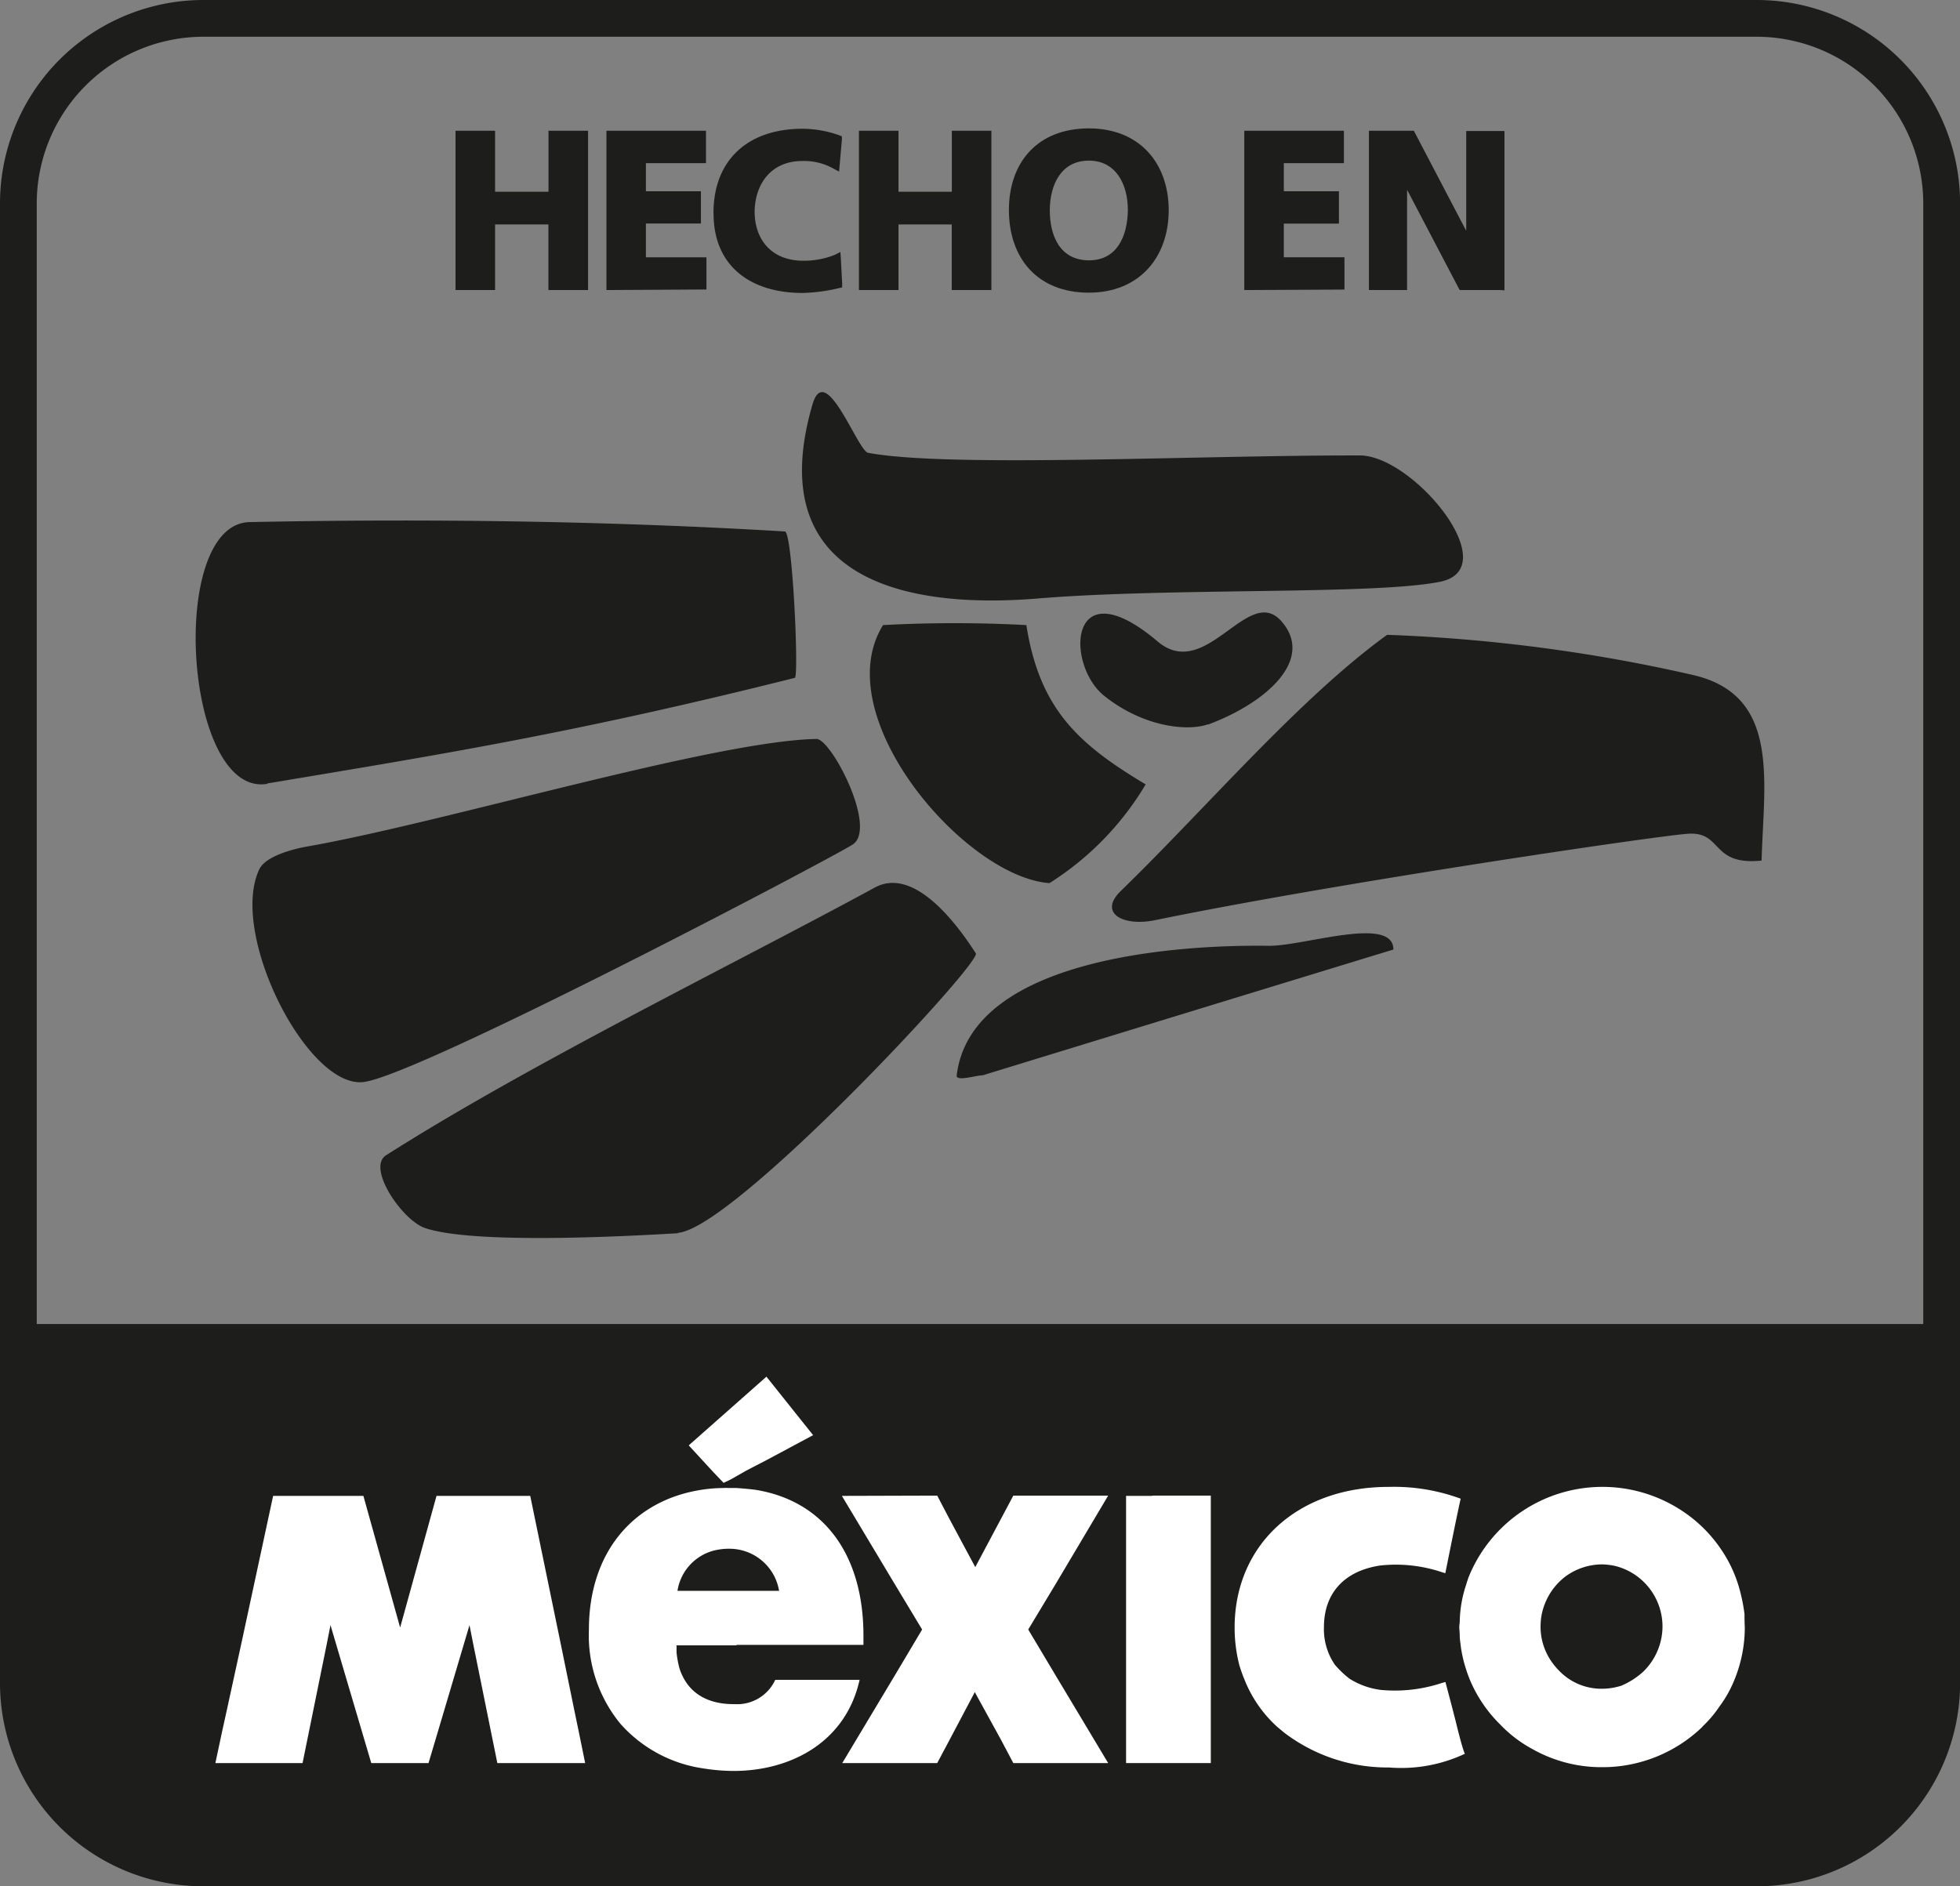 <svg id="Layer_1" data-name="Layer 1" xmlns="http://www.w3.org/2000/svg" viewBox="0 0 209.11 201.28"><rect x="0" y="0" width="209.11" height="201.28" fill="#808080" stroke="none"/><defs><style>.cls-1,.cls-2{fill:#1d1d1b;}.cls-2{fill-rule:evenodd;}.cls-3{fill:#fff;}</style></defs><title>hecho-en-mexico</title><path class="cls-1" d="M254,237.09h3.3v6.49h6.6v-6.49h3.31v16.07h-3.31v-7h-6.6v7H254Z" transform="translate(-204.88 -222.66)"/><path class="cls-1" d="M267.15,253.61h-3.76v-7H257.7v7h-4.22v-17h4.22v6.51h5.7v-6.51h4.22v17Zm-2.84-8v7h2.38V237.55h-2.38V244h-7.52v-6.49h-2.38v15.14h2.39v-7Z" transform="translate(-204.88 -222.66)"/><path class="cls-1" d="M270,237.09h9.72v2.53h-6.42v4h5.87v2.53h-5.87v4.52h6.46v2.53H270Z" transform="translate(-204.88 -222.66)"/><path class="cls-1" d="M269.58,253.61v-17H280.2v3.46h-6.41v3h5.87v3.44h-5.87v3.61h6.46v3.43Zm.91-.9h8.85v-1.63h-6.46v-5.42h5.88V244h-5.88v-4.88h6.41v-1.61h-8.8v15.16Z" transform="translate(-204.88 -222.66)"/><path class="cls-1" d="M294.2,252.93a17.62,17.62,0,0,1-3.76.5c-5.33,0-9-2.6-9-8s3.44-8.59,9-8.59a11.11,11.11,0,0,1,3.73.67l-.23,2.71a7,7,0,0,0-3.56-.85c-3.4,0-5.53,2.53-5.53,5.83s2.08,5.73,5.59,5.73a9.22,9.22,0,0,0,3.61-.67Z" transform="translate(-204.88 -222.66)"/><path class="cls-1" d="M281,245.4c0-5.72,3.73-9,9.49-9h0a11.86,11.86,0,0,1,3.89.68h0l.32.13,0,.35-.3,3.41-.62-.33a6.36,6.36,0,0,0-3.33-.8h0c-3.15,0-5,2.27-5.06,5.38h0c0,3.06,1.85,5.24,5.13,5.26h0a8.91,8.91,0,0,0,3.41-.62h0l.61-.31.05.7.14,2.69-.45,0,.45,0,0,.39-.37.08a18.22,18.22,0,0,1-3.86.51h0c-5.46,0-9.49-2.79-9.49-8.48Zm.92,0c0,5.18,3.38,7.53,8.57,7.58h0a15.91,15.91,0,0,0,3.27-.41h0l-.08-1.68a11.47,11.47,0,0,1-3.19.47h0a5.85,5.85,0,0,1-6-6.18h0c0-3.5,2.32-6.3,6-6.3h0a7.58,7.58,0,0,1,3.16.61h0l.15-1.7a10.76,10.76,0,0,0-3.24-.52h0c-5.42,0-8.53,2.84-8.57,8.13Z" transform="translate(-204.88 -222.66)"/><path class="cls-1" d="M297,237.09h3.3v6.49h6.61v-6.49h3.3v16.07h-3.3v-7h-6.61v7H297Z" transform="translate(-204.88 -222.66)"/><path class="cls-1" d="M310.18,253.61h-3.76v-7h-5.68v7h-4.22v-17h4.22v6.51h5.69v-6.51h4.22v17Zm-2.85-8v7.05h2.4V237.54h-2.39V244h-7.51v-6.49h-2.38v15.16h2.39v-7.05Z" transform="translate(-204.88 -222.66)"/><path class="cls-1" d="M321.05,236.81c5.16,0,8.06,3.41,8.06,8.26s-2.85,8.36-8.06,8.36S313,250,313,245.07,315.82,236.81,321.05,236.81Zm0,14.09c3.37,0,4.62-2.92,4.62-5.83s-1.35-5.73-4.62-5.73-4.63,2.91-4.63,5.73S317.68,250.9,321.05,250.9Z" transform="translate(-204.88 -222.66)"/><path class="cls-1" d="M312.52,245.07c0-5.1,3.07-8.71,8.53-8.71h0v.9c-5,.06-7.57,3.07-7.61,7.81h0c0,4.76,2.55,7.87,7.61,7.91h0c5,0,7.56-3.22,7.6-7.91h0c0-4.67-2.67-7.77-7.6-7.81h0v-.9c5.39,0,8.5,3.68,8.52,8.71h0c0,5-3.09,8.81-8.52,8.82h0c-5.51,0-8.53-3.71-8.53-8.82Zm3.45,0c0-2.93,1.45-6.19,5.08-6.19h0c3.62,0,5.07,3.26,5.07,6.19h0c0,3-1.37,6.29-5.07,6.29h0v-.92c3,0,4.12-2.55,4.16-5.37h0c0-2.72-1.25-5.27-4.16-5.27h0c-2.95,0-4.15,2.55-4.17,5.27h0c0,2.82,1.13,5.36,4.17,5.37h0v.92c-3.73,0-5.08-3.3-5.08-6.29Z" transform="translate(-204.88 -222.66)"/><path class="cls-1" d="M338.09,237.09h9.72v2.53h-6.42v4h5.88v2.53h-5.88v4.52h6.47v2.53h-9.77Z" transform="translate(-204.88 -222.66)"/><path class="cls-1" d="M337.63,253.61v-17h10.63v3.46h-6.41v3h5.88v3.45h-5.88v3.59h6.47v3.45Zm.92-.9h8.86v-1.62h-6.47v-5.44h5.87V244h-5.87v-4.87h6.41v-1.62h-8.8v15.16Z" transform="translate(-204.88 -222.66)"/><path class="cls-1" d="M351.39,237.09h4.06l6.27,12h.06v-12h3.15v16.07h-4l-6.29-12h-.06v12h-3.16Z" transform="translate(-204.88 -222.66)"/><path class="cls-1" d="M364.93,253.61h-4.32L355,242.91v10.7h-4.07v-17h4.79l5.59,10.68V236.64h4.08v17Zm-10.38-12.92h.33l6.29,12h3.3V237.55h-2.25v12h-.79l-6.25-12h-3.32v15.16h2.23v-12Z" transform="translate(-204.88 -222.66)"/><path class="cls-2" d="M315.38,286.54c-14.73,1.16-29.12-2.54-23.81-20.75,1.4-4.71,4.82,5,5.93,5.19,8.7,1.62,35.09.24,52.52.28,5.71.08,15.55,12.06,8.49,13.48s-28.81.6-43.13,1.8Zm18.4,13.4c-2.12.77-6.83.35-11.06-3s-3.86-13.9,5.68-5.82c5.19,4.36,9.66-6.23,13.21-2.15s-1.63,8.69-7.83,11ZM233.39,306.3c-8.85,1.49-10.69-27.73-1.88-27.93,18.77-.38,38.05-.14,57.11,1,.82.07,1.51,15.52,1.06,15.62-23.54,5.91-37.75,8.17-56.29,11.27Zm83.43,10.59c-9-.66-23.76-17.8-17.73-27.53a143.77,143.77,0,0,1,15.29,0c1.42,9,5.58,12.72,12.73,17a31.47,31.47,0,0,1-10.29,10.55Zm11.33,3.95c-3.52.73-6.07-.78-3.73-3.07,9.26-9,19.05-20.56,28.45-27.37a174.31,174.31,0,0,1,32.52,4.26c9.45,2.11,7.68,11.2,7.43,19.83-5.5.56-4.09-3.16-7.92-2.86s-37.77,5.31-56.75,9.21ZM309.73,337.4c-.72,0-2.89.71-2.78,0,1.48-12.15,22.34-13.95,33.18-13.82,3.62.12,13.41-3.32,13.41.4q-21.92,6.7-43.81,13.42Zm-66,.71c-6,.85-14.49-15.85-11.17-22.72.7-1.4,3.63-2.14,5.07-2.4,14.26-2.48,43.47-11.28,54.36-11.48,1.59,0,6.56,9.57,3.84,11.28s-46,24.47-52.1,25.32Zm33.5,16.14c-5.82.35-21.86,1.19-27-.55-2.46-.84-6.28-6.47-4.14-7.78,15.46-9.83,37-20.33,52.08-28.53,4.13-2.3,8.65,3.61,10.82,7,.63,1-25.87,29.41-31.79,29.82Z" transform="translate(-204.88 -222.66)"/><path class="cls-1" d="M392.29,222.66H226.6a21.71,21.71,0,0,0-21.72,21.71V402.25a21.7,21.7,0,0,0,21.72,21.69H392.29A21.7,21.7,0,0,0,414,402.25V244.37A21.71,21.71,0,0,0,392.29,222.66ZM226.6,226.58H392.29a17.8,17.8,0,0,1,17.78,17.79V363.94H208.8V244.37A17.8,17.8,0,0,1,226.6,226.58Z" transform="translate(-204.88 -222.66)"/><path class="cls-3" d="M391,394.9a18.39,18.39,0,0,0-.45-2.35,14.14,14.14,0,0,0-1.92-4.37,14.92,14.92,0,0,0-4.42-4.39,15.4,15.4,0,0,0-22.58,7c-.13.3-.23.65-.34,1a13.09,13.09,0,0,0-.67,3.82c0,.21-.05.46-.05.66s.05.64.05,1,.09.82.13,1.23a15,15,0,0,0,1.06,3.66,14.6,14.6,0,0,0,3.1,4.49,13.86,13.86,0,0,0,3.45,2.64,15,15,0,0,0,7.46,1.94,15.35,15.35,0,0,0,10.68-4.3.43.43,0,0,1,.12-.14,12.15,12.15,0,0,0,1.68-2,12.74,12.74,0,0,0,1.67-3,14.7,14.7,0,0,0,1.06-5.49C391,395.79,391,395.31,391,394.9Zm-13.07,7.61a6.88,6.88,0,0,1-2.16.35,6.24,6.24,0,0,1-4.62-2,4.57,4.57,0,0,1-.31-.34,6.62,6.62,0,0,1-1.5-3.13,6.82,6.82,0,0,1-.1-1.16,7.69,7.69,0,0,1,.07-1,6.79,6.79,0,0,1,2.52-4.3,6.64,6.64,0,0,1,3.94-1.34,6.81,6.81,0,0,1,1.48.18,6.66,6.66,0,0,1,5,6.45h0a6.75,6.75,0,0,1-2.08,4.84A8.15,8.15,0,0,1,377.91,402.51Z" transform="translate(-204.88 -222.66)"/><polygon class="cls-3" points="129.18 182.27 129.18 159.59 122.94 159.59 122.94 159.62 120.14 159.62 120.14 188.13 129.18 188.13 129.18 182.27 129.18 182.27"/><path class="cls-3" d="M360.18,406.3c-.51-2-1.09-4.16-1.09-4.16l-.34.09a15.92,15.92,0,0,1-6.59.75,8.23,8.23,0,0,1-3.3-1.19,10.59,10.59,0,0,1-1.57-1.5,6.7,6.7,0,0,1-1.16-4c0-3.6,2.14-6,6-6.58a15.43,15.43,0,0,1,6.61.72l.34.1s1.3-6.52,1.64-7.95a20.59,20.59,0,0,0-7.68-1.26c-9.78,0-16.4,6.21-16.44,14.94v.11a16.1,16.1,0,0,0,.48,3.88c0,.06.35,1.13.52,1.5h0a13.55,13.55,0,0,0,3.55,5.18v0l.72.6a18.18,18.18,0,0,0,11.21,3.73,15.93,15.93,0,0,0,8.08-1.46C360.93,409.27,360.55,407.83,360.18,406.3Z" transform="translate(-204.88 -222.66)"/><polygon class="cls-3" points="61.75 184.79 61.27 182.48 59.81 175.34 56.57 159.62 46.57 159.62 42.69 173.67 38.77 159.62 29.14 159.62 25.74 175.41 24.2 182.48 23.69 184.79 22.98 188.13 32.28 188.13 34.88 175.34 35.26 173.41 37.43 180.76 39.61 188.13 45.72 188.13 47.91 180.76 50.09 173.41 50.47 175.34 53.06 188.13 62.43 188.13 61.75 184.79"/><path class="cls-3" d="M283.45,398.18H297v-1c0-8.6-4.2-14.37-11.53-15.55-.64-.08-1.3-.14-2-.19l-.93,0a2,2,0,0,0-.44,0,15.85,15.85,0,0,0-2.9.28c-6.82,1.27-11.49,6.62-11.49,14.84a14.85,14.85,0,0,0,3.38,10.06,14.59,14.59,0,0,0,8.83,4.74,20.53,20.53,0,0,0,3.24.27c6,0,11.93-3,13.43-9.72h-9a4.47,4.47,0,0,1-4.36,2.59h-.1c-2.56,0-4.4-1-5.36-2.86a5.52,5.52,0,0,1-.41-1,10.72,10.72,0,0,1-.3-1.66v-.75h6.41Zm4.57-5.77H277.16a5.27,5.27,0,0,1,3.9-4.3,6.58,6.58,0,0,1,1.67-.19A5.37,5.37,0,0,1,288,392.41Z" transform="translate(-204.88 -222.66)"/><polygon class="cls-3" points="77.2 158.23 77.99 157.85 79.62 156.92 81.84 155.77 86.75 153.14 81.77 146.9 73.48 154.23 76.11 157.09 77.2 158.23"/><polygon class="cls-3" points="112.53 178.62 109.7 173.88 112.64 169 118.23 159.59 117.72 159.59 108.11 159.59 106.77 162.11 104.05 167.22 101.31 162.11 99.99 159.59 89.82 159.62 95.44 169 98.38 173.88 95.56 178.62 89.86 188.13 99.99 188.13 101.31 185.65 104 180.56 106.77 185.6 108.11 188.13 118.23 188.13 112.53 178.62"/></svg>